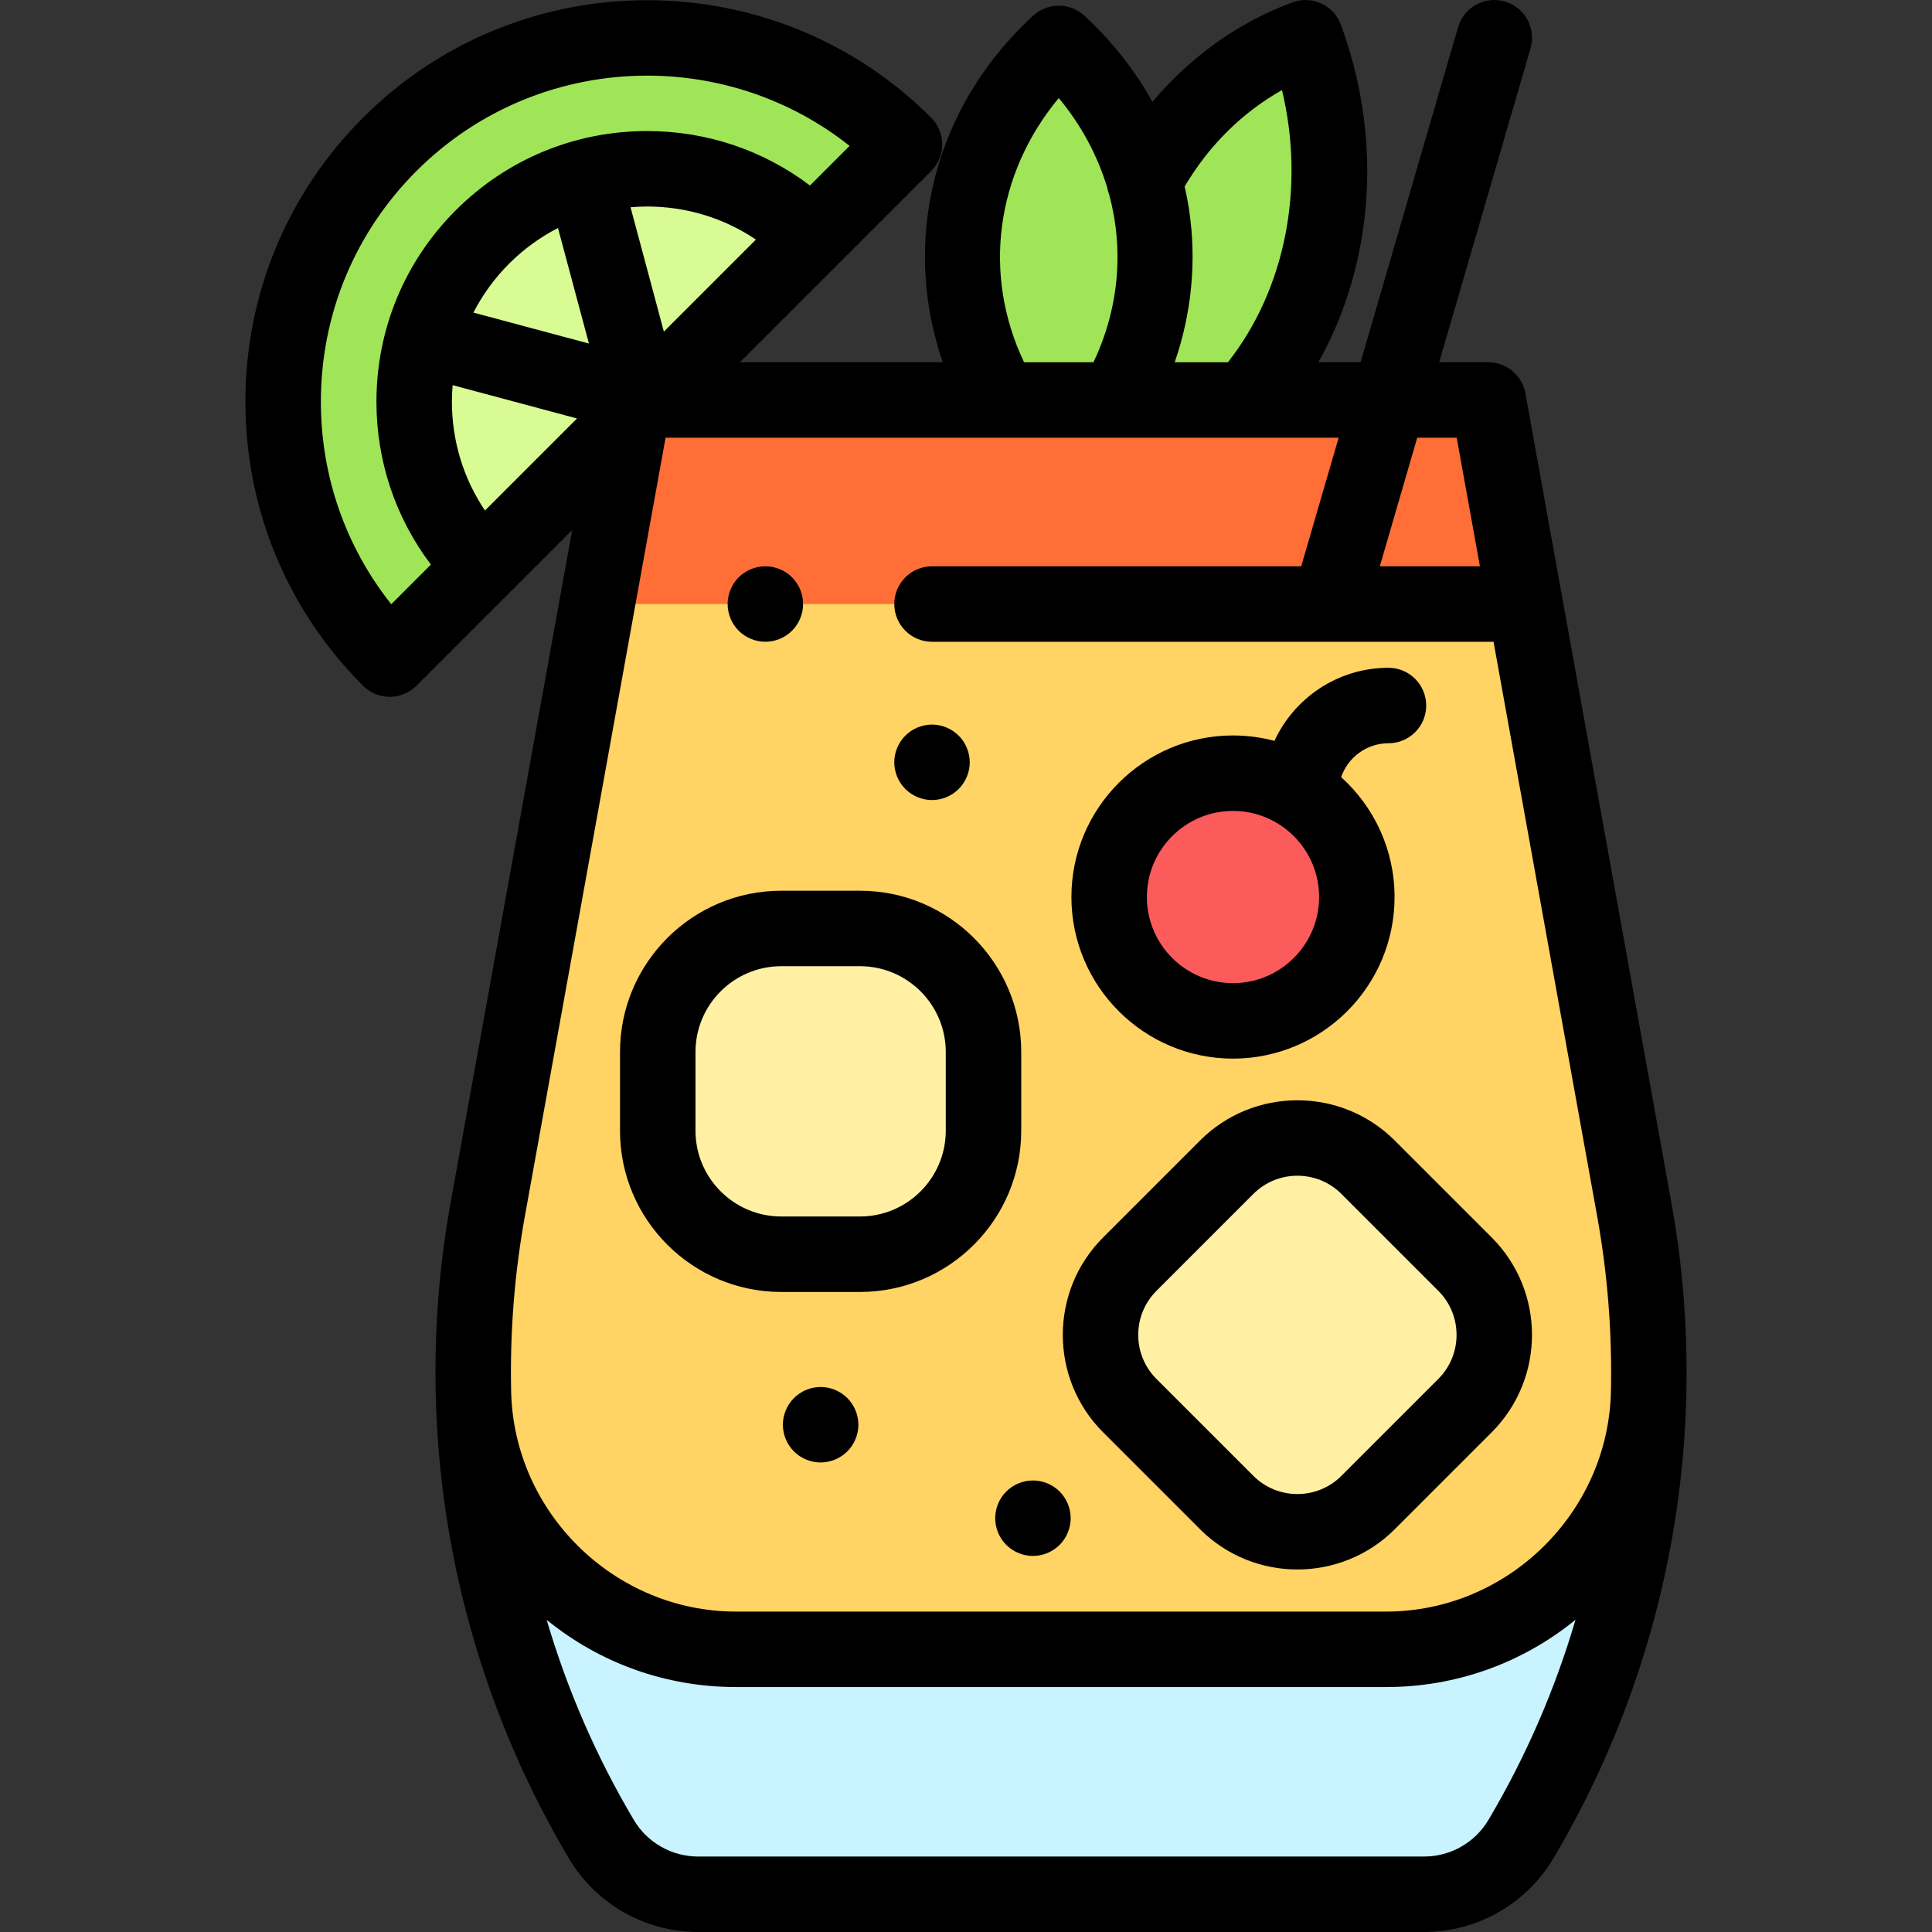 <?xml version="1.0" encoding="iso-8859-1"?>
<!-- Generator: Adobe Illustrator 19.0.0, SVG Export Plug-In . SVG Version: 6.00 Build 0)  -->
<svg version="1.1" id="Capa_1" xmlns="http://www.w3.org/2000/svg" xmlns:xlink="http://www.w3.org/1999/xlink" x="0px" y="0px"
	 viewBox="0 0 512.002 512.002" style="enable-background:new 0 0 512.002 512.002;" xml:space="preserve">
<rect x="0" y="0" width="512.002" height="512.002" fill="#333333" stroke="none"/>
<path style="fill:#C9F3FF;" d="M433.114,320.594l-38.707-214.591H168.03l-38.758,214.423c-10.39,57.481,0.303,116.78,30.115,167.012
	l0,0c5.358,9.028,15.079,14.563,25.577,14.563h192.491c10.508,0,20.236-5.545,25.591-14.586l0.051-0.086
	C432.808,437.161,443.464,377.973,433.114,320.594z"/>
<path style="fill:#FFD364;" d="M394.407,106.003H168.03l-38.758,214.423c-2.917,16.141-4.171,32.424-3.806,48.61
	c0.854,37.824,31.744,68.052,69.577,68.052h172.287c37.832,0,68.736-30.225,69.577-68.047c0.359-16.132-0.89-32.36-3.792-48.446
	L394.407,106.003z"/>
<polygon style="fill:#FF6E37;" points="404.16,160.075 394.407,106.003 168.03,106.003 158.256,160.075 "/>
<g>
	<path style="fill:#FFF0A4;" d="M388.248,372.498l-25.688,25.688c-10.349,10.349-27.128,10.349-37.477,0l-25.687-25.688
		c-10.349-10.349-10.349-27.128,0-37.477l25.688-25.688c10.349-10.349,27.128-10.349,37.477,0l25.688,25.688
		C398.597,345.371,398.597,362.149,388.248,372.498z"/>
	<path style="fill:#FFF0A4;" d="M227.908,332.384h-20.866c-18.077,0-32.731-14.654-32.731-32.731v-20.866
		c0-18.077,14.654-32.731,32.731-32.731h20.866c18.077,0,32.731,14.654,32.731,32.731v20.866
		C260.639,317.73,245.985,332.384,227.908,332.384z"/>
</g>
<circle style="fill:#FC5B5B;" cx="326.76" cy="237.729" r="32.82"/>
<g>
	<path style="fill:#A0E557;" d="M295.791,106.003h34.297c21.461-24.104,28.759-61.105,15.876-95.999l0,0l0,0
		c-18.883,7.029-33.539,20.759-42.695,37.98C308.704,67.283,306.21,88.081,295.791,106.003z"/>
	<path style="fill:#A0E557;" d="M295.793,106.003c17.634-30.332,12.567-68.912-15.211-94.498l0,0l0,0
		c-27.778,25.587-32.845,64.166-15.211,94.498H295.793z"/>
	<path style="fill:#A0E557;" d="M103.288,174.67c-37.67-37.67-37.67-98.744,0-136.413s98.744-37.67,136.413,0L103.288,174.67z"/>
</g>
<path style="fill:#D8FB93;" d="M215.147,62.81c-24.109-24.109-63.197-24.109-87.304,0s-24.109,63.197,0,87.304L215.147,62.81z"/>
<path d="M318.014,405.257c7.116,7.116,16.461,10.673,25.81,10.673c9.345,0,18.694-3.559,25.81-10.673l25.688-25.688c0,0,0,0,0-0.001
	c14.23-14.231,14.23-37.387,0-51.619l-25.688-25.688c-14.231-14.23-37.389-14.23-51.618,0l-25.688,25.688
	c-14.23,14.231-14.23,37.387,0,51.619L318.014,405.257z M306.468,342.093l25.688-25.688c3.216-3.217,7.441-4.825,11.667-4.825
	c4.225,0,8.45,1.608,11.667,4.825l25.688,25.687c6.433,6.435,6.433,16.902,0,23.337v-0.001l-25.687,25.688
	c-6.436,6.434-16.903,6.432-23.335,0l-25.688-25.687C300.035,358.993,300.035,348.527,306.468,342.093z"/>
<path d="M207.042,342.384h20.866c23.562,0,42.73-19.169,42.73-42.73v-20.866c0-23.562-19.169-42.731-42.73-42.731h-20.866
	c-23.562,0-42.73,19.169-42.73,42.731v20.866C164.313,323.215,183.481,342.384,207.042,342.384z M184.312,278.787
	c0-12.534,10.197-22.731,22.73-22.731h20.866c12.533,0,22.73,10.197,22.73,22.731v20.866c0,12.533-10.197,22.73-22.73,22.73h-20.866
	c-12.533,0-22.73-10.197-22.73-22.73V278.787z"/>
<path d="M217.472,367.57c-2.63,0-5.21,1.07-7.07,2.931c-1.859,1.859-2.93,4.439-2.93,7.069c0,2.631,1.07,5.211,2.93,7.07
	c1.86,1.86,4.44,2.93,7.07,2.93c2.64,0,5.21-1.069,7.07-2.93c1.87-1.859,2.939-4.439,2.939-7.07c0-2.63-1.069-5.21-2.939-7.069
	C222.682,368.641,220.112,367.57,217.472,367.57z"/>
<path d="M246.993,212.022c2.63,0,5.21-1.07,7.069-2.93c1.86-1.86,2.931-4.44,2.931-7.07s-1.07-5.21-2.931-7.07
	c-1.859-1.86-4.43-2.93-7.069-2.93c-2.631,0-5.211,1.07-7.07,2.93c-1.86,1.86-2.93,4.44-2.93,7.07s1.069,5.21,2.93,7.07
	C241.782,210.962,244.362,212.022,246.993,212.022z"/>
<path d="M263.743,402.341c0,2.64,1.06,5.21,2.93,7.07c1.859,1.859,4.439,2.93,7.07,2.93c2.63,0,5.21-1.07,7.069-2.93
	c1.86-1.86,2.931-4.431,2.931-7.07c0-2.63-1.07-5.21-2.931-7.07c-1.859-1.859-4.439-2.93-7.069-2.93c-2.631,0-5.211,1.07-7.07,2.93
	C264.802,397.131,263.743,399.711,263.743,402.341z"/>
<path d="M326.755,280.545c23.611,0,42.82-19.209,42.82-42.82c0-12.597-5.47-23.939-14.158-31.781c1.792-5.21,6.73-8.97,12.541-8.97
	c5.522,0,10-4.477,10-10s-4.478-10-10-10c-13.383,0-24.938,7.948-30.214,19.367c-3.509-0.933-7.191-1.436-10.989-1.436
	c-23.61,0-42.819,19.209-42.819,42.82C283.936,261.336,303.145,280.545,326.755,280.545z M326.755,214.905
	c12.583,0,22.82,10.237,22.82,22.82c0,12.583-10.237,22.82-22.82,22.82c-12.583,0-22.819-10.237-22.819-22.82
	C303.936,225.142,314.172,214.905,326.755,214.905z"/>
<path d="M442.955,318.819l-38.708-214.591c-0.858-4.761-5.003-8.225-9.841-8.225H381.4l24.211-83.206
	c1.543-5.303-1.505-10.853-6.808-12.396c-5.304-1.545-10.853,1.504-12.396,6.808L360.57,96.003h-11.181
	c5.496-9.812,9.355-20.702,11.365-32.237c3.297-18.919,1.426-38.708-5.411-57.227c-0.92-2.492-2.794-4.516-5.209-5.625
	c-2.413-1.108-5.169-1.21-7.66-0.284c-14.383,5.354-27.097,14.485-37.064,26.386c-4.622-8.369-10.672-16.069-18.054-22.868
	c-3.83-3.526-9.721-3.526-13.551,0c-15.164,13.968-24.758,31.713-27.745,51.319c-2.071,13.59-0.709,27.54,3.794,40.535h-53.759
	l50.676-50.676c3.905-3.905,3.905-10.237,0-14.143c-41.51-41.508-109.048-41.509-150.556,0
	C76.109,51.29,65.035,78.025,65.035,106.461s11.073,55.171,31.181,75.278c1.953,1.953,4.512,2.929,7.071,2.929
	s5.118-0.977,7.071-2.929l41.279-41.279l-32.206,178.188c-10.816,59.843,0.319,121.6,31.356,173.895
	c7.123,12.003,20.219,19.459,34.177,19.459h192.491c13.973,0,27.075-7.468,34.183-19.47l0.064-0.107
	C442.629,440.203,453.73,378.549,442.955,318.819z M128.524,135.291c-5.698-8.455-8.763-18.405-8.763-28.828
	c0-1.476,0.074-2.94,0.196-4.394l32.959,8.831L128.524,135.291z M147.869,60.425l8.203,30.615l-30.615-8.203
	c2.429-4.721,5.594-9.093,9.457-12.956C138.777,66.019,143.148,62.854,147.869,60.425z M167.101,54.925
	c1.454-0.122,2.918-0.196,4.395-0.196c10.423,0,20.374,3.065,28.828,8.763l-24.391,24.391L167.101,54.925z M103.69,160.126
	c-12.091-15.217-18.653-33.937-18.653-53.663c0-23.094,8.993-44.806,25.323-61.136c16.855-16.855,38.995-25.283,61.136-25.283
	c19,0,37.999,6.206,53.658,18.618l-10.501,10.501c-12.373-9.359-27.372-14.434-43.157-14.434c-19.161,0-37.175,7.461-50.724,21.01
	s-21.011,31.562-21.011,50.724c0,15.785,5.075,30.785,14.434,43.158L103.69,160.126z M386.049,116.003l6.146,34.072h-26.529
	l9.915-34.072H386.049z M339.742,23.878c6.176,25.74,0.912,52.757-14.327,72.125h-14.106c4.503-12.995,5.865-26.946,3.794-40.535
	c-0.311-2.038-0.709-4.051-1.162-6.046C320.439,38.484,329.206,29.811,339.742,23.878z M280.582,25.981
	c6.011,7.235,10.314,15.32,12.855,23.788c0.117,0.64,0.294,1.266,0.532,1.871c3.887,14.526,2.619,30.073-4.193,44.362h-18.387
	C260.286,72.715,263.886,46.078,280.582,25.981z M139.113,322.204l37.271-206.201h178.369l-9.915,34.072h-97.843
	c-5.522,0-10,4.477-10,10s4.478,10,10,10h105.318c0.012,0,0.023,0.002,0.035,0.002c0.02,0,0.04-0.002,0.06-0.002h43.396
	l27.471,152.294c2.781,15.421,3.978,30.981,3.635,46.449c-0.717,32.13-27.444,58.269-59.58,58.269H195.042
	c-32.127,0-58.854-26.144-59.58-58.277c0-0.004-0.001-0.008-0.001-0.012C135.114,353.283,136.316,337.674,139.113,322.204z
	 M394.505,482.212l-0.064,0.107c-3.536,5.972-10.046,9.682-16.986,9.682H184.963c-6.934,0-13.439-3.704-16.978-9.666
	c-9.956-16.776-17.681-34.61-23.11-53.057c14.152,11.527,31.704,17.809,50.167,17.809h172.286c18.475,0,36.038-6.29,50.196-17.83
	C412.116,447.669,404.421,465.47,394.505,482.212z"/>
<path d="M202.832,170.073c2.63,0,5.21-1.07,7.069-2.93c1.86-1.86,2.931-4.44,2.931-7.07s-1.07-5.21-2.931-7.07
	c-1.859-1.86-4.439-2.93-7.069-2.93c-2.641,0-5.221,1.07-7.08,2.93c-1.86,1.86-2.92,4.44-2.92,7.07c0,2.64,1.06,5.21,2.92,7.07
	C197.612,169.003,200.192,170.073,202.832,170.073z"/>
<g>
</g>
<g>
</g>
<g>
</g>
<g>
</g>
<g>
</g>
<g>
</g>
<g>
</g>
<g>
</g>
<g>
</g>
<g>
</g>
<g>
</g>
<g>
</g>
<g>
</g>
<g>
</g>
<g>
</g>
</svg>

